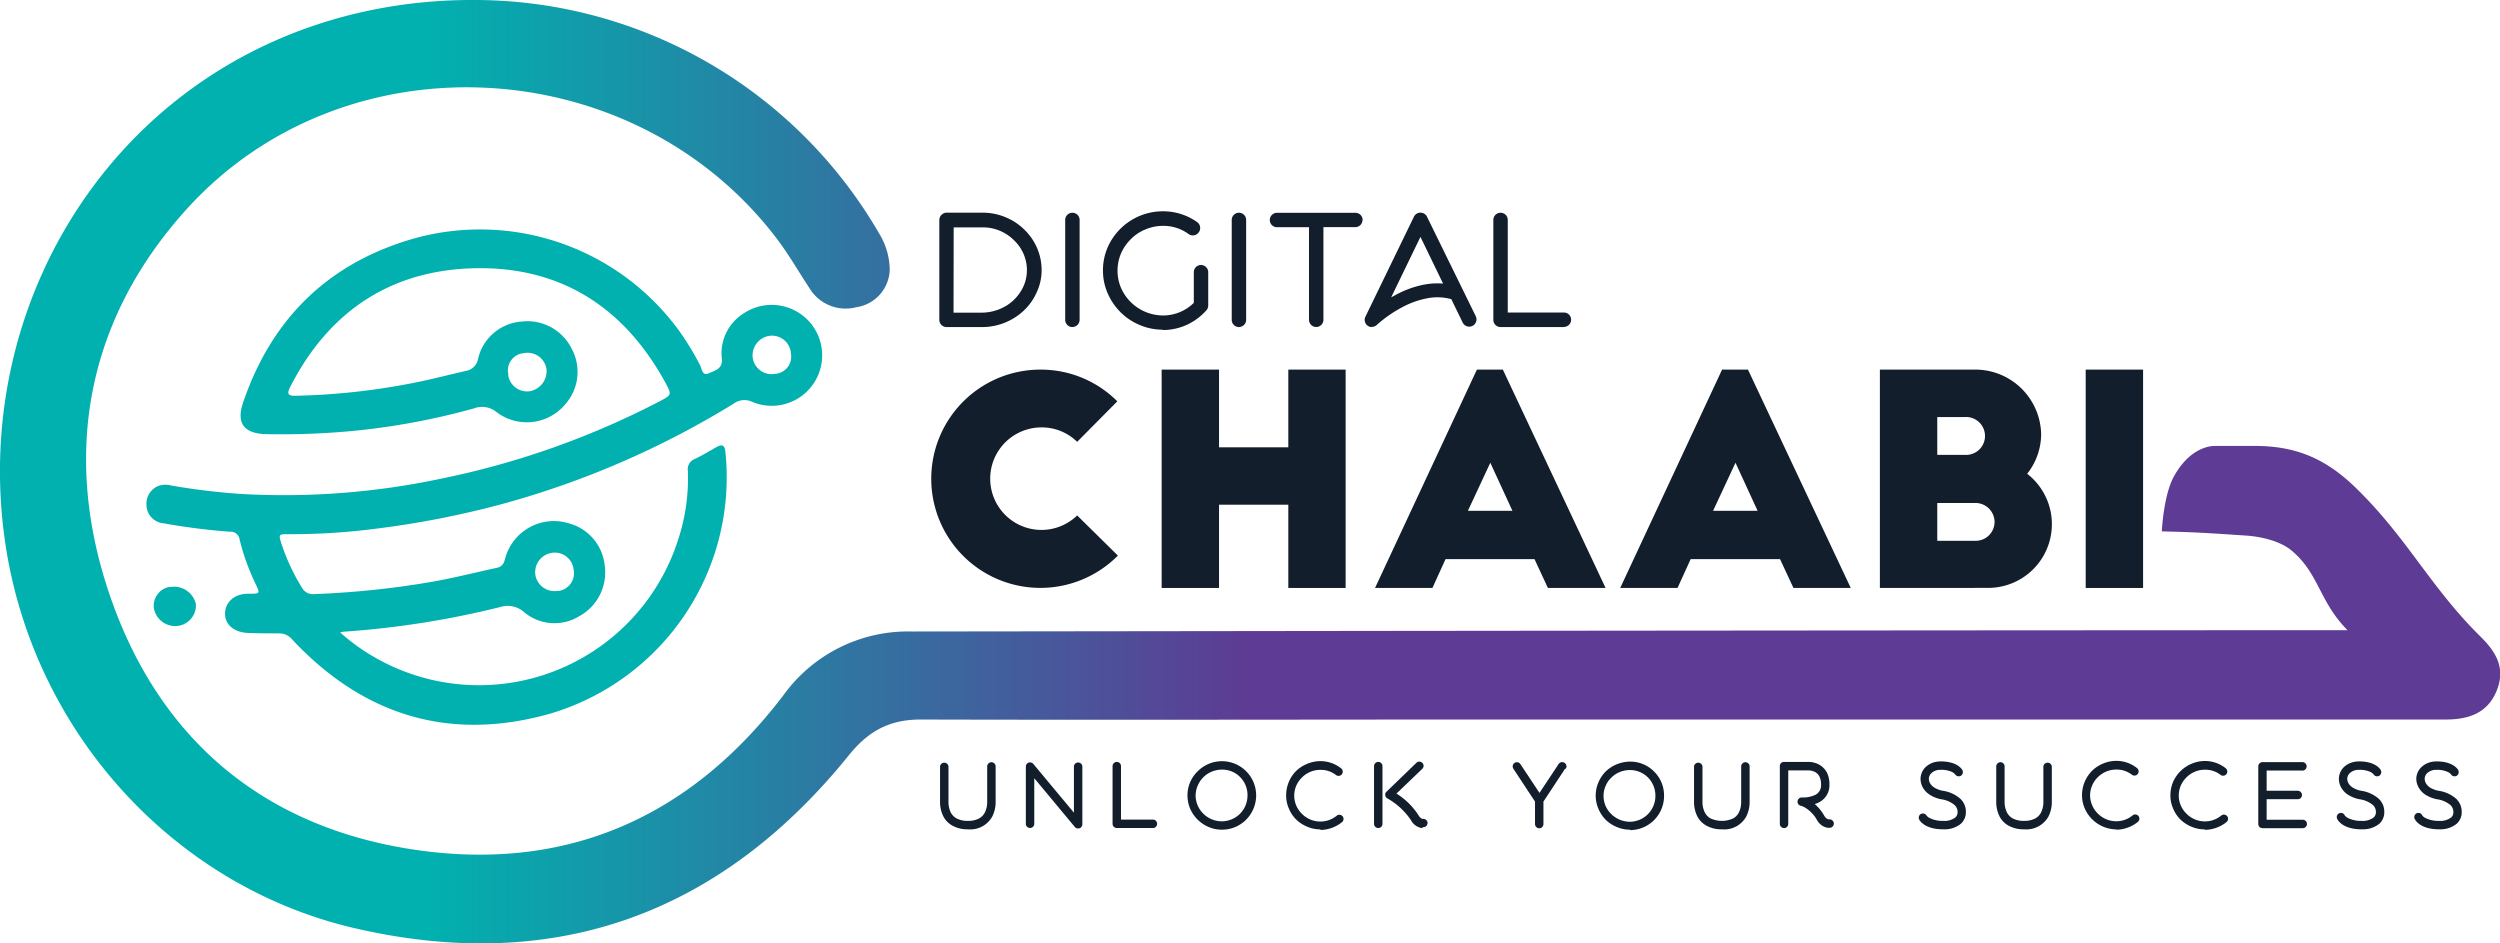 <svg id="Layer_1" data-name="Layer 1" xmlns="http://www.w3.org/2000/svg" xmlns:xlink="http://www.w3.org/1999/xlink" viewBox="0 0 346.79 130.86"><defs><style>.cls-1{fill:#121e2c;}.cls-2{fill:url(#linear-gradient);}.cls-3{fill:#01b1af;}</style><linearGradient id="linear-gradient" x1="1.58" y1="67.57" x2="348.37" y2="67.57" gradientUnits="userSpaceOnUse"><stop offset="0" stop-color="#01b1af"/><stop offset="0.17" stop-color="#01b1af"/><stop offset="0.3" stop-color="#2583a5"/><stop offset="0.5" stop-color="#5e3b94"/><stop offset="1" stop-color="#5e3b94"/></linearGradient></defs><path class="cls-1" d="M137.88,47.51h-5a1,1,0,0,1-1-1V32.65a1,1,0,0,1,.31-.71,1,1,0,0,1,.7-.3h5a8.26,8.26,0,0,1,3.17.63,8.1,8.1,0,0,1,2.6,1.71,7.86,7.86,0,0,1,1.76,2.52,7.69,7.69,0,0,1,.65,3.1,7.21,7.21,0,0,1-.67,3.06,7.77,7.77,0,0,1-1.77,2.53,8.43,8.43,0,0,1-5.78,2.32m-4-2h4a6.67,6.67,0,0,0,2.36-.48,6.14,6.14,0,0,0,2-1.28,6.26,6.26,0,0,0,1.34-1.89,5.47,5.47,0,0,0,.48-2.24,5.67,5.67,0,0,0-.48-2.29,5.79,5.79,0,0,0-1.32-1.87,6.11,6.11,0,0,0-4.36-1.78h-4Z" transform="translate(-1.58 -2.14)"/><path class="cls-1" d="M150.34,47.51a1,1,0,0,1-1-1V32.65a1,1,0,0,1,1-1,1,1,0,0,1,1,1V46.5a1,1,0,0,1-1,1" transform="translate(-1.58 -2.14)"/><path class="cls-1" d="M162.88,47.87a8,8,0,0,1-3.23-.66A8.14,8.14,0,0,1,157,45.43a8.43,8.43,0,0,1-1.77-2.61,7.84,7.84,0,0,1-.65-3.18,8,8,0,0,1,.65-3.19,8.36,8.36,0,0,1,7.69-5,8.13,8.13,0,0,1,4.71,1.49,1,1,0,0,1,.24,1.42,1,1,0,0,1-1.42.24,5.92,5.92,0,0,0-3.53-1.13,6.19,6.19,0,0,0-2.46.5,6,6,0,0,0-2,1.33,6.43,6.43,0,0,0-1.38,2,6.15,6.15,0,0,0-.48,2.39,6.06,6.06,0,0,0,.48,2.38,6.4,6.4,0,0,0,5.8,3.83,6.06,6.06,0,0,0,4.3-1.75V39.9a1,1,0,1,1,2,0v4.62a1,1,0,0,1-.26.67,8.22,8.22,0,0,1-2.69,2,8,8,0,0,1-3.37.73" transform="translate(-1.58 -2.14)"/><path class="cls-1" d="M173.44,47.51a1,1,0,0,1-1-1V32.65a1,1,0,0,1,1-1,1,1,0,0,1,1,1V46.5a1,1,0,0,1-1,1" transform="translate(-1.58 -2.14)"/><path class="cls-1" d="M190.58,32.65a1,1,0,0,1-1,1h-4.42V46.5a1,1,0,1,1-2,0V33.66h-4.44a1,1,0,1,1,0-2h10.88a1,1,0,0,1,1,1" transform="translate(-1.58 -2.14)"/><path class="cls-1" d="M191.9,47.51a1,1,0,0,1-.91-1.45l6.72-13.85a1,1,0,0,1,.91-.57,1,1,0,0,1,.91.57L206.29,46a1,1,0,0,1-1.81.89l-1.58-3.25a7.23,7.23,0,0,0-3.35-.12,12.17,12.17,0,0,0-3.45,1.23,18,18,0,0,0-3.52,2.45,1,1,0,0,1-.68.28M198.62,35l-4.06,8.38.57-.3a13.76,13.76,0,0,1,4-1.46,9.82,9.82,0,0,1,2.63-.14Z" transform="translate(-1.58 -2.14)"/><path class="cls-1" d="M218.53,47.51h-8.8a1,1,0,0,1-1-1V32.65a1,1,0,1,1,2,0V45.49h7.79a1,1,0,0,1,0,2" transform="translate(-1.58 -2.14)"/><path class="cls-1" d="M151,63.43a7,7,0,0,0-5.09-2A7.11,7.11,0,1,0,151,73.64l5.65,5.57a15.14,15.14,0,1,1-10.74-25.8,15,15,0,0,1,10.66,4.4Z" transform="translate(-1.58 -2.14)"/><polygon class="cls-1" points="169.1 51.27 169.1 62.05 178.71 62.05 178.71 51.27 186.66 51.27 186.66 81.56 178.71 81.56 178.71 70.01 169.1 70.01 169.1 81.56 161.14 81.56 161.14 51.27 169.1 51.27"/><path class="cls-1" d="M192.32,83.7l14.13-30.29h3.6L224.3,83.7h-8l-1.86-4H202.1l-1.82,4ZM205.2,73h6.18l-3.07-6.67Z" transform="translate(-1.58 -2.14)"/><path class="cls-1" d="M226.33,83.7l14.13-30.29h3.59L258.31,83.7h-7.95l-1.86-4H236.1l-1.82,4ZM239.21,73h6.18l-3.07-6.67Z" transform="translate(-1.58 -2.14)"/><path class="cls-1" d="M262.35,83.7V53.41h13.37a9.14,9.14,0,0,1,9,9,8.89,8.89,0,0,1-1.94,5.45,8.84,8.84,0,0,1-5.45,15.83Zm11.79-18.46a2.63,2.63,0,1,0,0-5.25h-3.83v5.25Zm1.49,11.92a2.63,2.63,0,0,0,2.63-2.63,2.66,2.66,0,0,0-2.63-2.62h-5.32v5.25Z" transform="translate(-1.58 -2.14)"/><rect class="cls-1" x="289.32" y="51.27" width="7.96" height="30.29"/><path class="cls-1" d="M135.84,117.18a4.24,4.24,0,0,1-2.18-.53,3.13,3.13,0,0,1-1.2-1.22,4.44,4.44,0,0,1-.48-2.11v-4.87a.59.59,0,0,1,1.17,0v4.87a3.36,3.36,0,0,0,.33,1.55,2,2,0,0,0,.76.78,3.24,3.24,0,0,0,1.6.36,3.17,3.17,0,0,0,1.59-.36,2,2,0,0,0,.75-.77,3.33,3.33,0,0,0,.34-1.56v-4.87a.6.6,0,0,1,.59-.58.59.59,0,0,1,.58.58v4.87a4.42,4.42,0,0,1-.48,2.11,3.49,3.49,0,0,1-3.37,1.75" transform="translate(-1.58 -2.14)"/><path class="cls-1" d="M151.13,117.07a.62.62,0,0,1-.45-.21l-5.63-6.77v6.39a.59.59,0,0,1-1.17,0v-8a.57.57,0,0,1,.38-.55.6.6,0,0,1,.65.17l5.64,6.77v-6.38a.57.57,0,0,1,.58-.58.58.58,0,0,1,.59.58v8a.63.63,0,0,1-.39.55l-.2,0" transform="translate(-1.58 -2.14)"/><path class="cls-1" d="M161.58,117H156.5a.59.59,0,0,1-.59-.59v-8a.59.59,0,0,1,.59-.58.58.58,0,0,1,.58.58v7.42h4.5a.59.59,0,0,1,0,1.17" transform="translate(-1.58 -2.14)"/><path class="cls-1" d="M171.09,117.23a4.67,4.67,0,0,1-1.87-.38,4.89,4.89,0,0,1-2.55-2.54,4.82,4.82,0,0,1-.37-1.83,4.63,4.63,0,0,1,1.42-3.35,4.75,4.75,0,0,1,3.4-1.4,4.75,4.75,0,0,1,4.71,4.75,4.8,4.8,0,0,1-1.37,3.34,4.7,4.7,0,0,1-3.37,1.41m0-8.33a3.67,3.67,0,0,0-1.42.28,3.43,3.43,0,0,0-1.17.78,3.69,3.69,0,0,0-1.07,2.52,3.56,3.56,0,0,0,1.06,2.52,3.65,3.65,0,0,0,2.57,1.07,3.6,3.6,0,0,0,2.54-1.06,3.72,3.72,0,0,0,.76-1.15,3.81,3.81,0,0,0,.27-1.38,3.54,3.54,0,0,0-1-2.52,3.45,3.45,0,0,0-2.52-1.06" transform="translate(-1.58 -2.14)"/><path class="cls-1" d="M184.75,117.19a4.69,4.69,0,0,1-1.88-.39,4.8,4.8,0,0,1-1.51-1,4.6,4.6,0,0,1-1-1.52,4.44,4.44,0,0,1-.37-1.83,4.8,4.8,0,0,1,.37-1.84,4.69,4.69,0,0,1,1-1.51,4.81,4.81,0,0,1,1.54-1,4.76,4.76,0,0,1,1.86-.38,4.62,4.62,0,0,1,2.85,1,.58.58,0,1,1-.7.93,3.44,3.44,0,0,0-2.15-.72,3.6,3.6,0,0,0-2.58,1.06,3.76,3.76,0,0,0-.79,1.14,3.62,3.62,0,0,0-.28,1.38,3.57,3.57,0,0,0,.28,1.37,3.52,3.52,0,0,0,.79,1.15,3.57,3.57,0,0,0,2.56,1.07,3.54,3.54,0,0,0,2.29-.83.58.58,0,0,1,.74.89,4.9,4.9,0,0,1-3,1.11" transform="translate(-1.58 -2.14)"/><path class="cls-1" d="M192.77,117a.58.58,0,0,1-.59-.58v-8a.59.59,0,0,1,.59-.59.58.58,0,0,1,.58.59v8a.57.57,0,0,1-.58.58m6.14,0a1.34,1.34,0,0,1-.52-.11,2.09,2.09,0,0,1-1.1-1,9.7,9.7,0,0,0-3.26-3,.55.55,0,0,1-.29-.44.52.52,0,0,1,.17-.49l4.14-4a.59.59,0,0,1,.83,0,.57.57,0,0,1,0,.82l-3.59,3.44a9.76,9.76,0,0,1,3.05,3c.29.49.57.51.6.51a.61.61,0,0,1,.66.48.6.6,0,0,1-.48.67s-.09,0-.18,0" transform="translate(-1.58 -2.14)"/><path class="cls-1" d="M218.68,108.78l-3,4.55v3.12a.59.59,0,0,1-.58.59.6.6,0,0,1-.59-.59v-3.12l-3-4.55a.59.59,0,0,1,.16-.81.58.58,0,0,1,.81.16l2.65,4,2.65-4a.58.58,0,0,1,1,.65" transform="translate(-1.58 -2.14)"/><path class="cls-1" d="M227.7,117.23a4.59,4.59,0,0,1-1.86-.38,4.69,4.69,0,0,1-1.53-1,4.85,4.85,0,0,1-1-1.51,4.64,4.64,0,0,1,0-3.68,4.87,4.87,0,0,1,1-1.5,5.09,5.09,0,0,1,1.53-1,5,5,0,0,1,1.88-.37,4.61,4.61,0,0,1,3.34,1.41,4.63,4.63,0,0,1,1.35,3.34,4.73,4.73,0,0,1-4.73,4.75m0-8.33a3.72,3.72,0,0,0-1.43.28,3.49,3.49,0,0,0-1.16.78,3.18,3.18,0,0,0-.78,1.14,3.26,3.26,0,0,0-.29,1.38,3.56,3.56,0,0,0,.27,1.37,3.71,3.71,0,0,0,3.35,2.22,3.58,3.58,0,0,0,2.54-1.06,3.72,3.72,0,0,0,.76-1.15,3.61,3.61,0,0,0,.27-1.38,3.57,3.57,0,0,0-1-2.52,3.49,3.49,0,0,0-2.52-1.06" transform="translate(-1.58 -2.14)"/><path class="cls-1" d="M240.43,117.18a4.24,4.24,0,0,1-2.18-.53,3.13,3.13,0,0,1-1.2-1.22,4.44,4.44,0,0,1-.48-2.11v-4.87a.59.59,0,0,1,1.17,0v4.87a3.27,3.27,0,0,0,.34,1.55,2,2,0,0,0,.75.78,3.74,3.74,0,0,0,3.2,0,2,2,0,0,0,.74-.77,3.33,3.33,0,0,0,.34-1.56v-4.87a.6.6,0,0,1,.59-.58.59.59,0,0,1,.58.58v4.87a4.42,4.42,0,0,1-.48,2.11,3.49,3.49,0,0,1-3.37,1.75" transform="translate(-1.58 -2.14)"/><path class="cls-1" d="M249.05,117a.58.58,0,0,1-.58-.59v-8a.57.57,0,0,1,.58-.58h3.47a2.73,2.73,0,0,1,.69.1,2.68,2.68,0,0,1,1.3.72,2.47,2.47,0,0,1,.61.93,3.61,3.61,0,0,1,.23,1.35,2.65,2.65,0,0,1-1.34,2.45,2.94,2.94,0,0,1-.7.29,6.24,6.24,0,0,1,1.32,1.62c.3.51.63.51.67.51a.6.6,0,0,1,.66.5.59.59,0,0,1-.49.66,1.6,1.6,0,0,1-.71-.08,2.17,2.17,0,0,1-1.14-1,4.56,4.56,0,0,0-1.49-1.61,2.39,2.39,0,0,0-.73-.35.57.57,0,0,1-.47-.63.58.58,0,0,1,.59-.53,4,4,0,0,0,1.92-.38,1.5,1.5,0,0,0,.75-1.44,2.33,2.33,0,0,0-.26-1.15,1.47,1.47,0,0,0-.54-.54,2,2,0,0,0-.87-.24h-2.88v7.41a.59.59,0,0,1-.59.59" transform="translate(-1.58 -2.14)"/><path class="cls-1" d="M271.13,117.18c-2.53,0-3.24-1.19-3.32-1.34a.59.59,0,0,1,.23-.79.6.6,0,0,1,.79.23,1.29,1.29,0,0,0,.44.34,4,4,0,0,0,1.86.39,2.5,2.5,0,0,0,1.68-.47,1,1,0,0,0,.32-.72,1.31,1.31,0,0,0-.41-1,3.63,3.63,0,0,0-1.88-.81,4.52,4.52,0,0,1-1.64-.67,2.82,2.82,0,0,1-.88-.94,2.51,2.51,0,0,1-.33-1.25,2.3,2.3,0,0,1,.79-1.68,2.85,2.85,0,0,1,.88-.52,3.27,3.27,0,0,1,1.13-.19c2.28,0,2.94,1.07,3,1.2a.6.6,0,0,1-.22.8.59.59,0,0,1-.78-.21,1.59,1.59,0,0,0-.38-.3,3.46,3.46,0,0,0-1.63-.32,1.76,1.76,0,0,0-1.24.42,1.12,1.12,0,0,0-.4.82v0a1.33,1.33,0,0,0,.21.68,1.71,1.71,0,0,0,.54.53,3.4,3.4,0,0,0,1.17.45,4.71,4.71,0,0,1,2.46,1.12,2.47,2.47,0,0,1,.76,1.86,2.14,2.14,0,0,1-.69,1.59,3.51,3.51,0,0,1-2.47.77" transform="translate(-1.58 -2.14)"/><path class="cls-1" d="M282.35,117.18a4.3,4.3,0,0,1-2.19-.53,3.1,3.1,0,0,1-1.19-1.22,4.44,4.44,0,0,1-.48-2.11v-4.87a.59.59,0,0,1,.58-.58.58.58,0,0,1,.58.58v4.87a3.27,3.27,0,0,0,.34,1.55,2,2,0,0,0,.76.78,3.24,3.24,0,0,0,1.6.36,3.2,3.2,0,0,0,1.59-.36,2,2,0,0,0,.75-.77,3.33,3.33,0,0,0,.34-1.56v-4.87a.59.59,0,0,1,1.17,0v4.87a4.42,4.42,0,0,1-.48,2.11,3.52,3.52,0,0,1-3.37,1.75" transform="translate(-1.58 -2.14)"/><path class="cls-1" d="M295.18,117.19a4.69,4.69,0,0,1-1.88-.39,4.83,4.83,0,0,1-2.54-2.54,4.61,4.61,0,0,1-.37-1.83,4.8,4.8,0,0,1,.37-1.84,5,5,0,0,1,1-1.51,4.91,4.91,0,0,1,3.41-1.4,4.61,4.61,0,0,1,2.84,1,.58.58,0,1,1-.7.93,3.43,3.43,0,0,0-2.14-.72,3.68,3.68,0,0,0-1.43.28,3.76,3.76,0,0,0-1.16.78,3.56,3.56,0,0,0-.78,1.14,3.45,3.45,0,0,0-.29,1.38,3.4,3.4,0,0,0,.29,1.37,3.35,3.35,0,0,0,.78,1.15,3.57,3.57,0,0,0,2.56,1.07,3.54,3.54,0,0,0,2.29-.83.58.58,0,0,1,.74.89,4.57,4.57,0,0,1-1.38.8,4.69,4.69,0,0,1-1.65.31" transform="translate(-1.58 -2.14)"/><path class="cls-1" d="M307.41,117.19a4.69,4.69,0,0,1-1.88-.39,4.8,4.8,0,0,1-1.51-1,4.6,4.6,0,0,1-1-1.52,4.44,4.44,0,0,1-.37-1.83,4.8,4.8,0,0,1,.37-1.84,4.84,4.84,0,0,1,2.58-2.53,4.76,4.76,0,0,1,1.86-.38,4.62,4.62,0,0,1,2.85,1,.58.58,0,0,1-.7.93,3.44,3.44,0,0,0-2.15-.72,3.6,3.6,0,0,0-2.58,1.06,3.76,3.76,0,0,0-.79,1.14,3.62,3.62,0,0,0-.28,1.38,3.57,3.57,0,0,0,.28,1.37,3.52,3.52,0,0,0,.79,1.15,3.57,3.57,0,0,0,2.56,1.07,3.54,3.54,0,0,0,2.29-.83.58.58,0,0,1,.74.89,4.5,4.5,0,0,1-1.39.8,4.59,4.59,0,0,1-1.64.31" transform="translate(-1.58 -2.14)"/><path class="cls-1" d="M321.59,116.44a.58.58,0,0,1-.59.58h-5.57a.58.58,0,0,1-.59-.58v-8a.59.59,0,0,1,.59-.58h5.45a.59.59,0,1,1,0,1.17H316v2.8h4.32a.6.6,0,0,1,.58.59.57.57,0,0,1-.58.58H316v2.85h5a.58.58,0,0,1,.59.58" transform="translate(-1.58 -2.14)"/><path class="cls-1" d="M329.17,117.18c-2.53,0-3.24-1.19-3.32-1.34a.58.58,0,1,1,1-.56,1.56,1.56,0,0,0,.45.34,4,4,0,0,0,1.86.39,2.52,2.52,0,0,0,1.68-.47,1,1,0,0,0,.32-.72,1.31,1.31,0,0,0-.41-1,3.63,3.63,0,0,0-1.88-.81,4.65,4.65,0,0,1-1.65-.67,2.79,2.79,0,0,1-.87-.94,2.51,2.51,0,0,1-.33-1.25,2.33,2.33,0,0,1,.78-1.68,3,3,0,0,1,.89-.52,3.29,3.29,0,0,1,1.14-.19c2.27,0,2.93,1.07,3,1.2a.6.6,0,0,1-.22.8.59.59,0,0,1-.78-.21,1.38,1.38,0,0,0-.38-.3,3.44,3.44,0,0,0-1.62-.32,1.77,1.77,0,0,0-1.25.42,1.12,1.12,0,0,0-.4.82v0a1.33,1.33,0,0,0,.21.68,1.71,1.71,0,0,0,.54.53,3.4,3.4,0,0,0,1.17.45,4.74,4.74,0,0,1,2.46,1.12,2.47,2.47,0,0,1,.76,1.86,2.17,2.17,0,0,1-.68,1.59,3.58,3.58,0,0,1-2.48.77" transform="translate(-1.58 -2.14)"/><path class="cls-1" d="M339.92,117.18c-2.53,0-3.24-1.19-3.32-1.34a.58.58,0,1,1,1-.56,1.43,1.43,0,0,0,.44.34,4.11,4.11,0,0,0,1.87.39,2.52,2.52,0,0,0,1.68-.47.93.93,0,0,0,.31-.72,1.3,1.3,0,0,0-.4-1,3.67,3.67,0,0,0-1.88-.81,4.65,4.65,0,0,1-1.65-.67,2.79,2.79,0,0,1-.87-.94,2.45,2.45,0,0,1-.34-1.25,2.28,2.28,0,0,1,.8-1.68,2.74,2.74,0,0,1,.88-.52,3.23,3.23,0,0,1,1.13-.19c2.28,0,2.94,1.07,3,1.2a.6.6,0,0,1-.22.8.59.59,0,0,1-.78-.21,1.33,1.33,0,0,0-.39-.3,3.41,3.41,0,0,0-1.62-.32,1.81,1.81,0,0,0-1.25.42,1.14,1.14,0,0,0-.39.82v0a1.33,1.33,0,0,0,.21.68,1.78,1.78,0,0,0,.53.53,3.46,3.46,0,0,0,1.18.45,4.74,4.74,0,0,1,2.46,1.12,2.5,2.5,0,0,1,.76,1.86,2.14,2.14,0,0,1-.69,1.59,3.55,3.55,0,0,1-2.47.77" transform="translate(-1.58 -2.14)"/><path class="cls-2" d="M57.26,2.82C19.67,8.14-2.92,42.56,2.33,77.6,6.21,103.53,25.5,125,50.71,130.88c27.75,6.45,50.78-1.87,68.64-24,2.74-3.4,5.72-4.95,10-4.93,26,.07,51.92,0,77.87,0,29.58,0,104,0,133.6,0,3.17,0,5.82-.86,7.09-4s-.08-5.37-2.26-7.52c-6.74-6.64-10-13.35-16.71-20.05C324.65,66,320.42,64,314.39,64c-1.8,0-3.61,0-5.43,0,0,0-3.31-.32-5.83,4.24-1.45,2.64-1.67,7.61-1.67,7.61,5,.12,6.62.25,11.63.58,2.18.14,4.84.77,6.43,2.13,3.79,3.22,3.74,7,7.7,11H323.9c-31.79,0-108.45.07-140.24.11l-55.53.07a21.31,21.31,0,0,0-17.9,8.87c-13,17.06-30.32,24.61-51.53,21.34-20.64-3.19-34.93-15.27-41.76-34.87s-3.49-38.49,10.6-54c22-24.22,62.08-21.84,81.81,4.19,1.64,2.16,3,4.54,4.49,6.8a5.86,5.86,0,0,0,6.51,2.69A5.42,5.42,0,0,0,125,39.54a9.84,9.84,0,0,0-1.46-5A64.92,64.92,0,0,0,66.91,2.14a70,70,0,0,0-9.65.68" transform="translate(-1.58 -2.14)"/><path class="cls-3" d="M48.76,89.87A29,29,0,0,0,95.65,77,27.26,27.26,0,0,0,97,67.47a1.51,1.51,0,0,1,.94-1.65C99,65.31,100,64.71,101,64.14c.75-.42,1.11-.23,1.2.64a34.18,34.18,0,0,1-24.36,36.37c-13.9,3.92-25.85.24-35.7-10.27A2.33,2.33,0,0,0,40.28,90c-1.46,0-2.93,0-4.4-.07-1.94-.1-3.15-1.24-3.08-2.78s1.36-2.69,3.3-2.65c1.57,0,1.58,0,.93-1.37A31.45,31.45,0,0,1,34.82,77a1.24,1.24,0,0,0-1.33-1.1,89.53,89.53,0,0,1-9.23-1.17,2.59,2.59,0,0,1-2.36-2.44,2.68,2.68,0,0,1,1.64-2.74,3,3,0,0,1,1.8-.06A94.28,94.28,0,0,0,35,70.66,105.14,105.14,0,0,0,63,68.49,115.29,115.29,0,0,0,93.25,57.72c1.46-.78,1.51-.85.72-2.33-5.94-11-15.22-16.64-27.67-16-11.2.6-19.37,6.41-24.47,16.44-.45.88-.35,1.24.71,1.21A94.09,94.09,0,0,0,61.09,54.8c1.71-.4,3.42-.82,5.12-1.21a2.05,2.05,0,0,0,1.68-1.66,6.69,6.69,0,0,1,6-5.18,6.85,6.85,0,0,1,7,3.78A6.76,6.76,0,0,1,80,58.21a6.94,6.94,0,0,1-9.56,1.08,3.15,3.15,0,0,0-3.14-.49,98.31,98.31,0,0,1-16.08,3.05,105.62,105.62,0,0,1-12.82.51c-3-.1-4.07-1.54-3.09-4.4,4-11.76,12-19.47,23.92-22.8a34.15,34.15,0,0,1,36.65,13,39.11,39.11,0,0,1,2.79,4.6c.27.5.31,1.58,1.21,1.17s2-.62,1.82-2.09a6.53,6.53,0,0,1,3-6.2A7,7,0,1,1,106,57.92a2.52,2.52,0,0,0-2.69.24A123.29,123.29,0,0,1,71.7,71.93a127.42,127.42,0,0,1-18.23,3.58,90.15,90.15,0,0,1-11.84.73c-1.41,0-1.43,0-1,1.34a28.6,28.6,0,0,0,2.84,6.09,1.72,1.72,0,0,0,1.71.88,123.3,123.3,0,0,0,16-1.65c3.13-.53,6.22-1.32,9.34-2,.8-.17,1-.73,1.16-1.38a7,7,0,0,1,8.79-4.79,6.76,6.76,0,0,1,5,5.91,6.91,6.91,0,0,1-3.58,7,6.56,6.56,0,0,1-7.58-.56A3.41,3.41,0,0,0,71,86.34a125.66,125.66,0,0,1-21.47,3.41c-.15,0-.31,0-.75.12m62.51-38.8a2.64,2.64,0,0,0-3-2.34A2.74,2.74,0,0,0,106,51.81,2.65,2.65,0,0,0,109.09,54a2.39,2.39,0,0,0,2.18-2.93m-39.2,3.06a2.64,2.64,0,0,0,3,2.28,2.83,2.83,0,0,0,2.31-3.12,2.66,2.66,0,0,0-3.16-2.16,2.4,2.4,0,0,0-2.11,3m6.88,30a2.5,2.5,0,0,0,2.16-3A2.63,2.63,0,0,0,78,78.85a2.72,2.72,0,0,0-2.15,3.09A2.69,2.69,0,0,0,79,84.09" transform="translate(-1.58 -2.14)"/><path class="cls-3" d="M25.14,83.58a3.11,3.11,0,0,1,3.61,2.34,2.87,2.87,0,0,1-2.26,3,3,3,0,0,1-3.56-2.38,2.67,2.67,0,0,1,2.21-3" transform="translate(-1.58 -2.14)"/></svg>